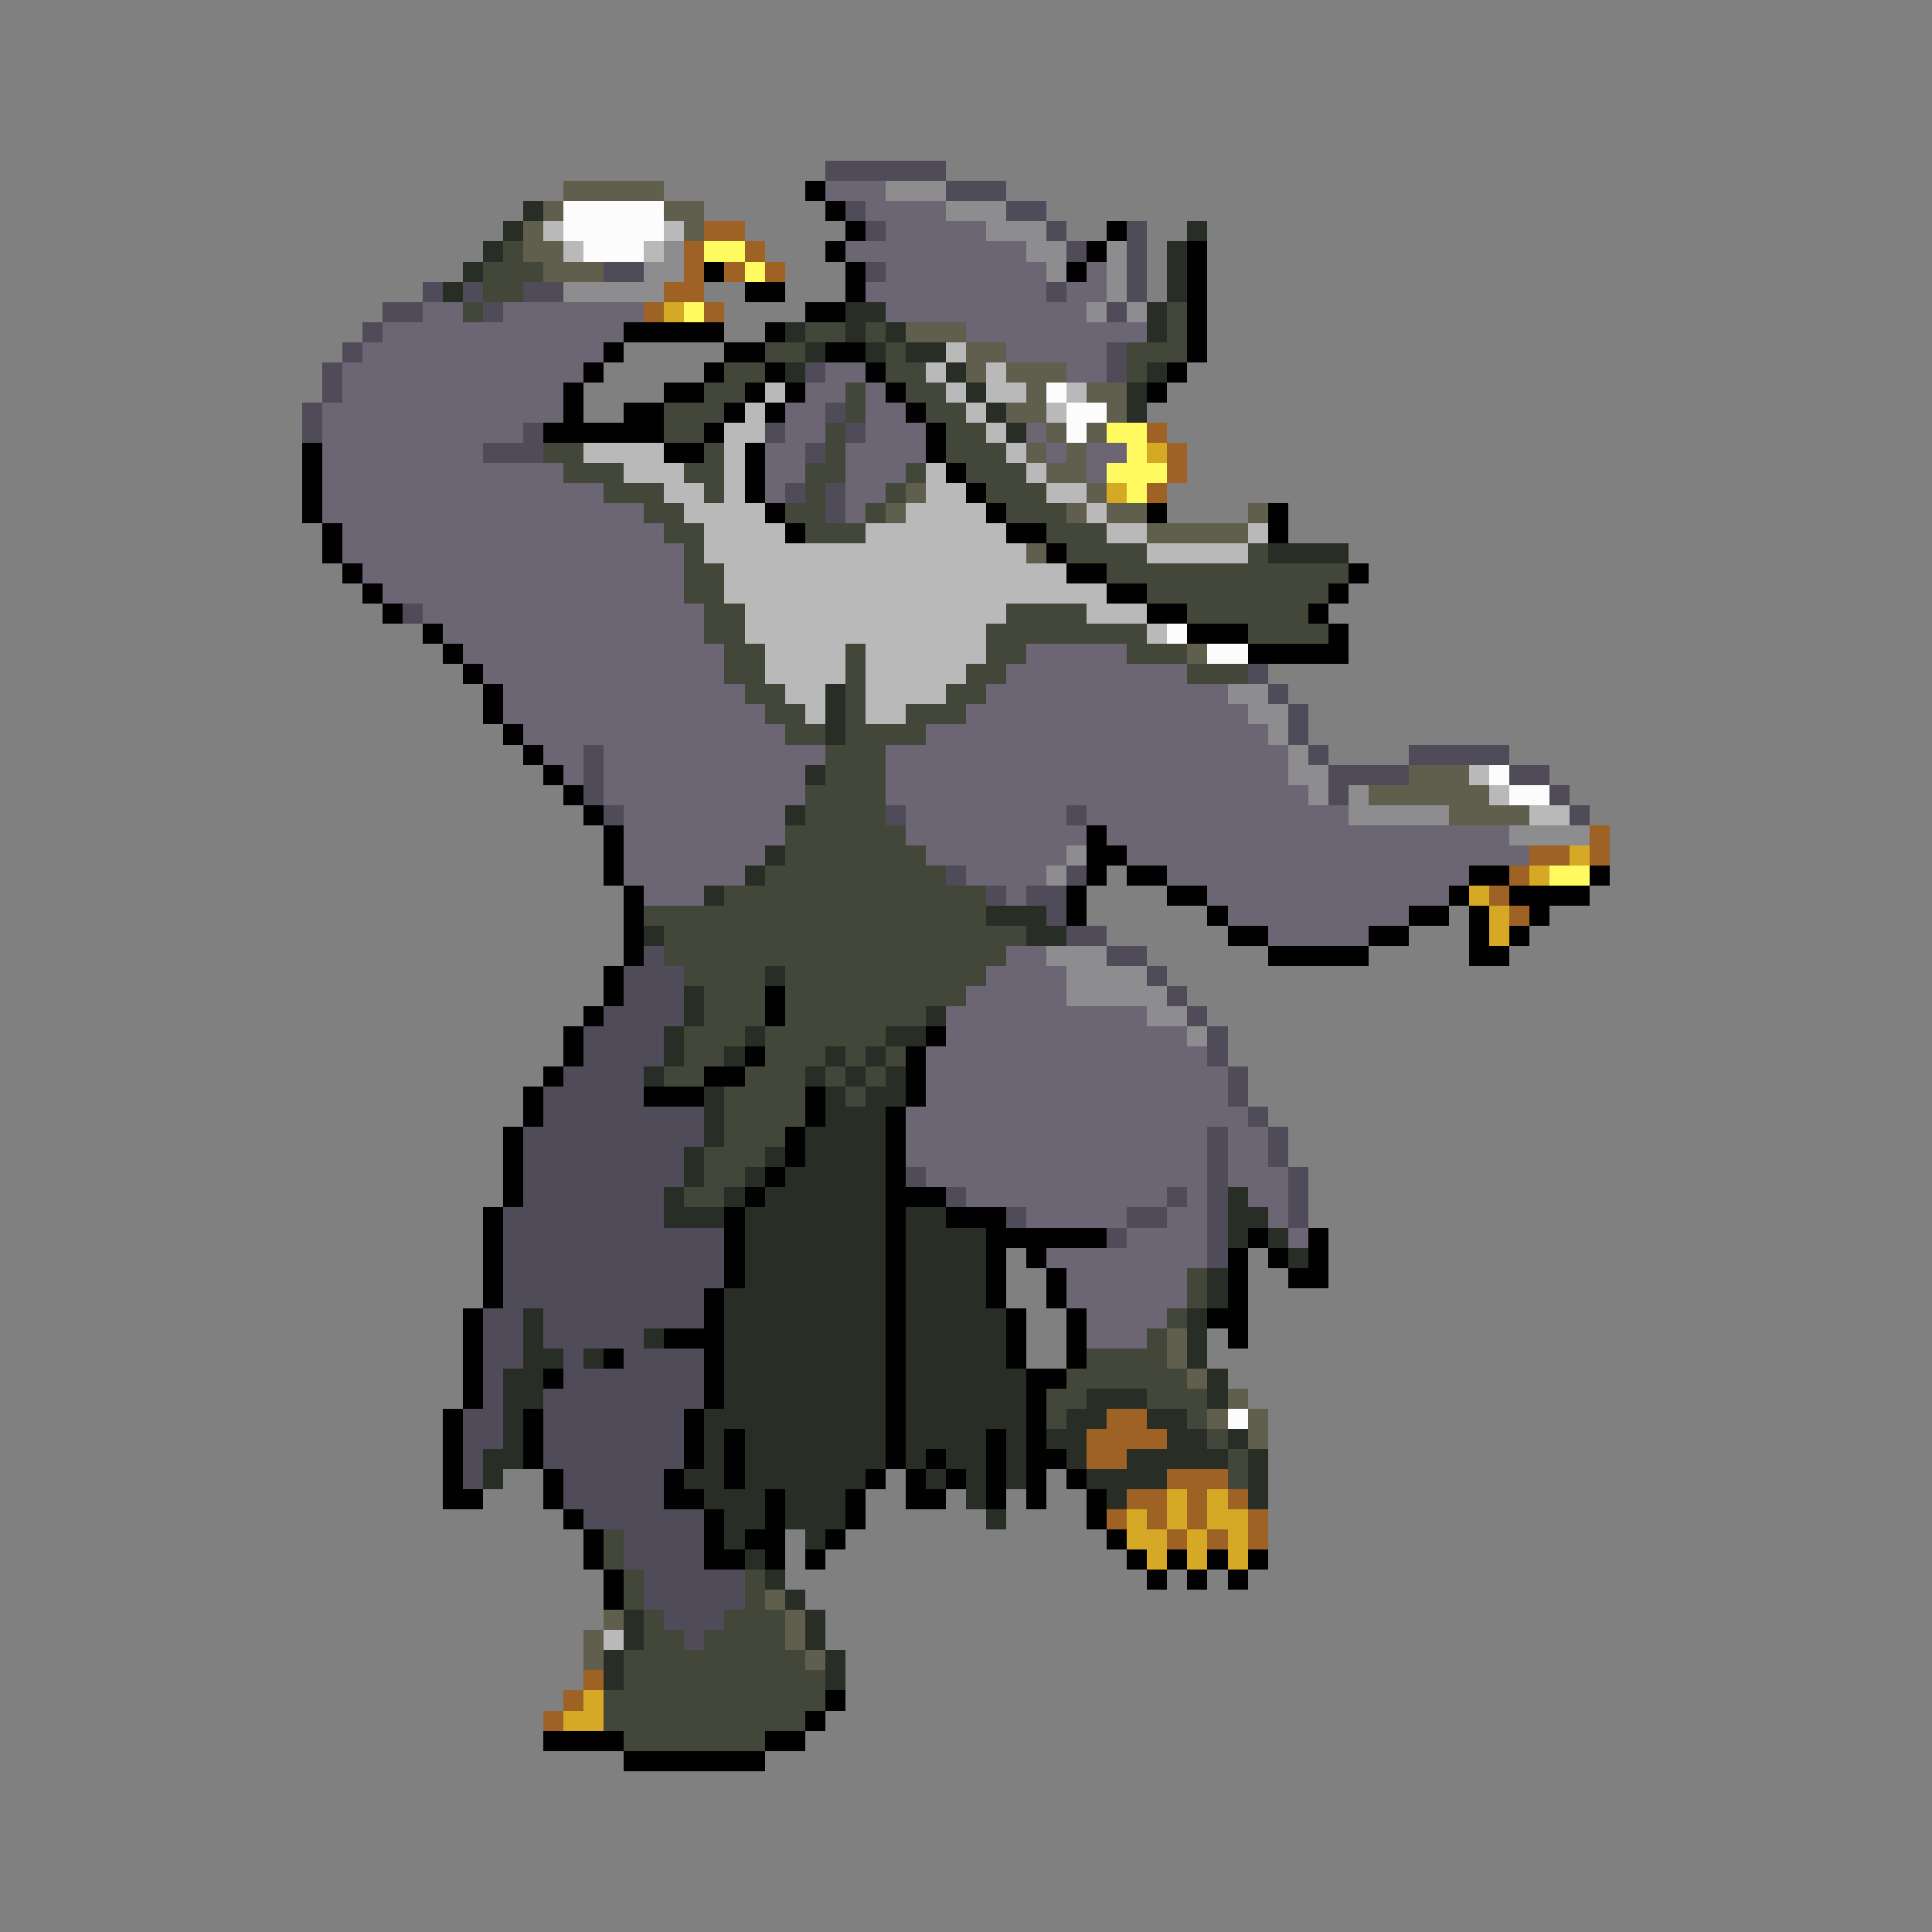 <svg xmlns="http://www.w3.org/2000/svg" viewBox="0 -0.5 96 96" shape-rendering="crispEdges">
<rect x="0" y="-0.5" width="96" height="96" fill="#808080" stroke="none"/>
<path stroke="#4f4b58" d="M41 8h6M47 9h3M42 10h1M50 10h2M43 11h1M52 11h1M56 11h1M53 12h1M56 12h1M30 13h2M43 13h1M56 13h1M21 14h1M23 14h1M26 14h2M52 14h1M56 14h1M19 15h2M24 15h1M55 15h1M18 16h1M17 17h1M55 17h1M16 18h1M40 18h1M55 18h1M16 19h1M15 20h1M41 20h1M15 21h1M26 21h1M38 21h1M42 21h1M24 22h3M40 22h1M39 24h1M41 24h1M41 25h1M20 30h1M62 33h1M63 34h1M64 35h1M64 36h1M29 37h1M65 37h1M70 37h5M29 38h1M66 38h4M75 38h2M29 39h1M66 39h1M77 39h1M30 40h1M44 40h1M53 40h1M78 40h1M47 43h1M53 43h1M49 44h1M51 44h2M52 45h1M53 46h2M32 47h1M55 47h2M31 48h3M57 48h1M31 49h3M58 49h1M30 50h4M59 50h1M29 51h4M60 51h1M29 52h4M60 52h1M28 53h4M61 53h1M27 54h5M61 54h1M27 55h8M62 55h1M26 56h9M60 56h1M63 56h1M26 57h8M60 57h1M63 57h1M26 58h8M45 58h1M60 58h1M64 58h1M26 59h7M47 59h1M58 59h1M60 59h1M64 59h1M25 60h8M50 60h1M56 60h2M60 60h1M64 60h1M25 61h11M55 61h1M60 61h1M25 62h11M60 62h1M25 63h11M25 64h10M24 65h2M27 65h8M24 66h2M27 66h5M24 67h2M28 67h1M31 67h4M24 68h1M28 68h7M24 69h1M27 69h8M23 70h2M27 70h7M23 71h2M27 71h7M23 72h1M27 72h7M23 73h1M28 73h5M28 74h5M29 75h6M31 76h4M31 77h4M32 78h5M32 79h5M33 80h3M34 81h1" />
<path stroke="#605f4d" d="M28 9h5M27 10h1M33 10h2M26 11h1M34 11h1M26 12h2M27 13h3M45 16h3M48 17h2M48 18h1M50 18h3M51 19h1M54 19h2M50 20h2M55 20h1M52 21h1M54 21h1M51 22h1M53 22h1M52 23h2M45 24h1M54 24h1M44 25h1M53 25h1M55 25h2M62 25h1M57 26h5M51 27h1M59 32h1M70 38h3M68 39h6M72 40h4M58 66h1M58 67h1M59 68h1M61 69h1M60 70h1M62 70h1M62 71h1M38 79h1M30 80h1M39 80h1M29 81h1M39 81h1M29 82h1M40 82h1" />
<path stroke="#010101" d="M40 9h1M41 10h1M42 11h1M55 11h1M41 12h1M54 12h1M59 12h1M35 13h1M42 13h1M53 13h1M59 13h1M37 14h2M42 14h1M59 14h1M40 15h2M59 15h1M31 16h5M38 16h1M59 16h1M30 17h1M36 17h2M41 17h2M59 17h1M29 18h1M35 18h1M38 18h1M43 18h1M58 18h1M28 19h1M33 19h2M37 19h1M39 19h1M44 19h1M57 19h1M28 20h1M31 20h2M36 20h1M38 20h1M45 20h1M27 21h6M35 21h1M46 21h1M15 22h1M33 22h2M37 22h1M46 22h1M15 23h1M37 23h1M47 23h1M15 24h1M37 24h1M48 24h1M15 25h1M38 25h1M49 25h1M57 25h1M63 25h1M16 26h1M39 26h1M50 26h2M63 26h1M16 27h1M52 27h1M17 28h1M53 28h2M67 28h1M18 29h1M55 29h2M66 29h1M19 30h1M57 30h2M65 30h1M21 31h1M59 31h3M66 31h1M22 32h1M62 32h5M23 33h1M24 34h1M24 35h1M25 36h1M26 37h1M27 38h1M28 39h1M29 40h1M30 41h1M54 41h1M30 42h1M54 42h2M30 43h1M54 43h1M56 43h2M73 43h2M79 43h1M31 44h1M53 44h1M58 44h2M72 44h1M75 44h4M31 45h1M53 45h1M60 45h1M70 45h2M73 45h1M76 45h1M31 46h1M61 46h2M68 46h2M73 46h1M75 46h1M31 47h1M63 47h5M73 47h2M30 48h1M30 49h1M38 49h1M29 50h1M38 50h1M28 51h1M46 51h1M28 52h1M37 52h1M45 52h1M27 53h1M35 53h2M45 53h1M26 54h1M32 54h3M40 54h1M45 54h1M26 55h1M40 55h1M44 55h1M25 56h1M39 56h1M44 56h1M25 57h1M39 57h1M44 57h1M25 58h1M38 58h1M44 58h1M25 59h1M37 59h1M44 59h3M24 60h1M36 60h1M44 60h1M47 60h3M24 61h1M36 61h1M44 61h1M49 61h6M62 61h1M65 61h1M24 62h1M36 62h1M44 62h1M49 62h1M51 62h1M61 62h1M63 62h1M65 62h1M24 63h1M36 63h1M44 63h1M49 63h1M52 63h1M61 63h1M64 63h2M24 64h1M35 64h1M44 64h1M49 64h1M52 64h1M61 64h1M23 65h1M35 65h1M44 65h1M50 65h1M53 65h1M60 65h2M23 66h1M33 66h3M44 66h1M50 66h1M53 66h1M61 66h1M23 67h1M30 67h1M35 67h1M44 67h1M50 67h1M53 67h1M23 68h1M27 68h1M35 68h1M44 68h1M51 68h2M23 69h1M35 69h1M44 69h1M51 69h1M22 70h1M26 70h1M34 70h1M44 70h1M51 70h1M22 71h1M26 71h1M34 71h1M36 71h1M44 71h1M49 71h1M51 71h1M22 72h1M26 72h1M34 72h1M36 72h1M44 72h1M46 72h1M49 72h1M51 72h2M22 73h1M27 73h1M33 73h1M36 73h1M43 73h1M45 73h1M47 73h1M49 73h1M51 73h1M53 73h1M22 74h2M27 74h1M33 74h2M38 74h1M42 74h1M45 74h2M49 74h1M51 74h1M54 74h1M28 75h1M35 75h1M38 75h1M42 75h1M54 75h1M29 76h1M35 76h1M37 76h2M41 76h1M55 76h1M29 77h1M35 77h2M38 77h1M40 77h1M56 77h1M58 77h1M60 77h1M62 77h1M30 78h1M57 78h1M59 78h1M61 78h1M30 79h1M41 84h1M40 85h1M27 86h4M38 86h2M31 87h7" />
<path stroke="#6b6574" d="M41 9h3M43 10h4M44 11h5M42 12h9M44 13h8M54 13h1M43 14h9M53 14h2M21 15h2M25 15h7M44 15h10M19 16h12M48 16h9M18 17h12M50 17h5M17 18h12M41 18h2M53 18h2M17 19h11M40 19h2M43 19h1M16 20h12M39 20h2M43 20h2M16 21h10M39 21h2M43 21h3M51 21h1M16 22h8M38 22h2M42 22h4M52 22h1M54 22h2M16 23h12M38 23h2M42 23h3M54 23h1M16 24h14M38 24h1M42 24h2M16 25h16M42 25h1M17 26h16M17 27h17M18 28h16M19 29h15M21 30h14M22 31h13M23 32h13M51 32h5M24 33h12M50 33h9M25 34h12M49 34h12M25 35h13M48 35h14M26 36h13M46 36h17M27 37h2M30 37h11M44 37h20M28 38h1M30 38h10M44 38h20M30 39h10M44 39h21M31 40h8M45 40h8M54 40h13M31 41h8M45 41h9M55 41h20M31 42h7M46 42h7M56 42h20M31 43h6M48 43h4M58 43h15M32 44h3M50 44h1M60 44h12M61 45h9M63 46h5M50 47h2M49 48h4M48 49h5M47 50h10M47 51h12M46 52h14M46 53h15M46 54h15M45 55h17M45 56h15M61 56h2M45 57h15M61 57h2M46 58h14M61 58h3M48 59h10M59 59h1M62 59h2M51 60h5M58 60h2M63 60h1M56 61h4M64 61h1M52 62h8M53 63h6M53 64h6M54 65h4M54 66h3" />
<path stroke="#8d8c8e" d="M44 9h3M47 10h3M49 11h3M33 12h1M51 12h2M55 12h1M32 13h2M52 13h1M55 13h1M28 14h5M55 14h1M54 15h1M56 15h1M61 34h2M62 35h2M63 36h1M64 37h1M64 38h2M65 39h1M67 39h1M67 40h5M75 41h4M53 42h1M52 43h1M52 47h3M53 48h4M53 49h5M57 50h2M59 51h1" />
<path stroke="#282d26" d="M26 10h1M25 11h1M59 11h1M24 12h1M58 12h1M23 13h1M58 13h1M22 14h1M58 14h1M42 15h2M57 15h1M39 16h1M42 16h1M44 16h1M57 16h1M40 17h1M43 17h1M45 17h2M39 18h1M47 18h1M57 18h1M48 19h1M56 19h1M49 20h1M56 20h1M50 21h1M63 27h4M41 34h1M41 35h1M41 36h1M40 38h1M39 40h1M38 42h1M37 43h1M35 44h1M49 45h3M32 46h1M51 46h2M38 48h1M34 49h1M34 50h1M46 50h1M33 51h1M37 51h1M44 51h2M33 52h1M36 52h1M41 52h1M43 52h1M32 53h1M40 53h1M42 53h1M44 53h1M35 54h1M41 54h1M43 54h2M35 55h1M41 55h3M35 56h1M40 56h4M34 57h1M38 57h1M40 57h4M34 58h1M37 58h1M39 58h5M33 59h1M36 59h1M38 59h6M61 59h1M33 60h3M37 60h7M45 60h2M61 60h2M37 61h7M45 61h4M61 61h1M63 61h1M37 62h7M45 62h4M64 62h1M37 63h7M45 63h4M60 63h1M36 64h8M45 64h4M60 64h1M26 65h1M36 65h8M45 65h5M59 65h1M26 66h1M32 66h1M36 66h8M45 66h5M59 66h1M26 67h2M29 67h1M36 67h8M45 67h5M59 67h1M25 68h2M36 68h8M45 68h6M60 68h1M25 69h2M36 69h8M45 69h6M54 69h3M60 69h1M25 70h1M35 70h9M45 70h6M53 70h2M57 70h2M25 71h1M35 71h1M37 71h7M45 71h4M50 71h1M52 71h2M58 71h2M61 71h1M24 72h2M35 72h1M37 72h7M45 72h1M47 72h2M50 72h1M53 72h1M56 72h5M62 72h1M24 73h1M34 73h2M37 73h6M46 73h1M48 73h1M50 73h1M54 73h4M62 73h1M35 74h3M39 74h3M48 74h1M55 74h1M62 74h1M36 75h2M39 75h3M49 75h1M36 76h1M40 76h1M37 77h1M38 78h1M39 79h1M31 80h1M40 80h1M31 81h1M40 81h1M30 82h1M41 82h1M30 83h1M41 83h1" />
<path stroke="#fcfcfc" d="M28 10h5M28 11h5M29 12h3M52 19h1M53 20h2M53 21h1M58 31h1M60 32h2M74 38h1M75 39h2M61 70h1" />
<path stroke="#b9b9b9" d="M27 11h1M33 11h1M28 12h1M32 12h1M47 17h1M46 18h1M49 18h1M38 19h1M47 19h1M49 19h2M53 19h1M37 20h1M48 20h1M52 20h1M36 21h2M49 21h1M29 22h4M36 22h1M50 22h1M31 23h3M36 23h1M46 23h1M51 23h1M33 24h2M36 24h1M46 24h2M52 24h2M34 25h4M45 25h4M54 25h1M35 26h4M43 26h7M55 26h2M62 26h1M35 27h16M57 27h5M36 28h17M36 29h19M37 30h13M54 30h3M37 31h12M57 31h1M38 32h4M43 32h6M38 33h4M43 33h5M39 34h2M43 34h4M40 35h1M43 35h2M73 38h1M74 39h1M76 40h2M30 81h1" />
<path stroke="#9e6225" d="M35 11h2M34 12h1M37 12h1M34 13h1M36 13h1M38 13h1M33 14h2M32 15h1M35 15h1M57 21h1M58 22h1M58 23h1M57 24h1M79 41h1M76 42h2M79 42h1M75 43h1M74 44h1M75 45h1M55 70h2M54 71h4M54 72h2M58 73h3M56 74h2M59 74h1M61 74h1M55 75h1M57 75h1M59 75h1M62 75h1M58 76h1M60 76h1M62 76h1M29 83h1M28 84h1M27 85h1" />
<path stroke="#42473a" d="M25 12h1M24 13h3M24 14h2M23 15h1M58 15h1M40 16h2M43 16h1M58 16h1M38 17h2M44 17h1M56 17h3M36 18h2M44 18h2M56 18h1M35 19h2M42 19h1M45 19h2M33 20h3M42 20h1M46 20h2M33 21h2M41 21h1M47 21h2M27 22h2M35 22h1M41 22h1M47 22h3M28 23h3M34 23h2M40 23h2M45 23h1M48 23h3M30 24h3M35 24h1M40 24h1M44 24h1M49 24h3M32 25h2M39 25h2M43 25h1M50 25h3M33 26h2M40 26h3M52 26h3M34 27h1M53 27h4M62 27h1M34 28h2M55 28h12M34 29h2M57 29h9M35 30h2M50 30h4M59 30h6M35 31h2M49 31h8M62 31h4M36 32h2M42 32h1M49 32h2M56 32h3M36 33h2M42 33h1M48 33h2M59 33h3M37 34h2M42 34h1M47 34h2M38 35h2M42 35h1M45 35h3M39 36h2M42 36h4M41 37h3M41 38h3M40 39h4M40 40h4M39 41h6M39 42h7M38 43h9M36 44h13M32 45h17M33 46h18M33 47h17M34 48h4M39 48h10M35 49h3M39 49h9M35 50h3M39 50h7M34 51h3M38 51h6M34 52h2M38 52h3M42 52h1M44 52h1M33 53h2M37 53h3M41 53h1M43 53h1M36 54h4M42 54h1M36 55h4M36 56h3M35 57h3M35 58h2M34 59h2M59 63h1M59 64h1M58 65h1M57 66h1M54 67h4M53 68h6M52 69h2M57 69h3M52 70h1M59 70h1M60 71h1M61 72h1M61 73h1M30 76h1M30 77h1M31 78h1M37 78h1M31 79h1M37 79h1M32 80h1M36 80h3M32 81h2M35 81h4M31 82h9M31 83h10M30 84h11M30 85h10M31 86h7" />
<path stroke="#fffa60" d="M35 12h2M37 13h1M34 15h1M55 21h2M56 22h1M55 23h3M56 24h1M77 43h2" />
<path stroke="#d5a926" d="M33 15h1M57 22h1M55 24h1M78 42h1M76 43h1M73 44h1M74 45h1M74 46h1M58 74h1M60 74h1M56 75h1M58 75h1M60 75h2M56 76h2M59 76h1M61 76h1M57 77h1M59 77h1M61 77h1M29 84h1M28 85h2" />
</svg>